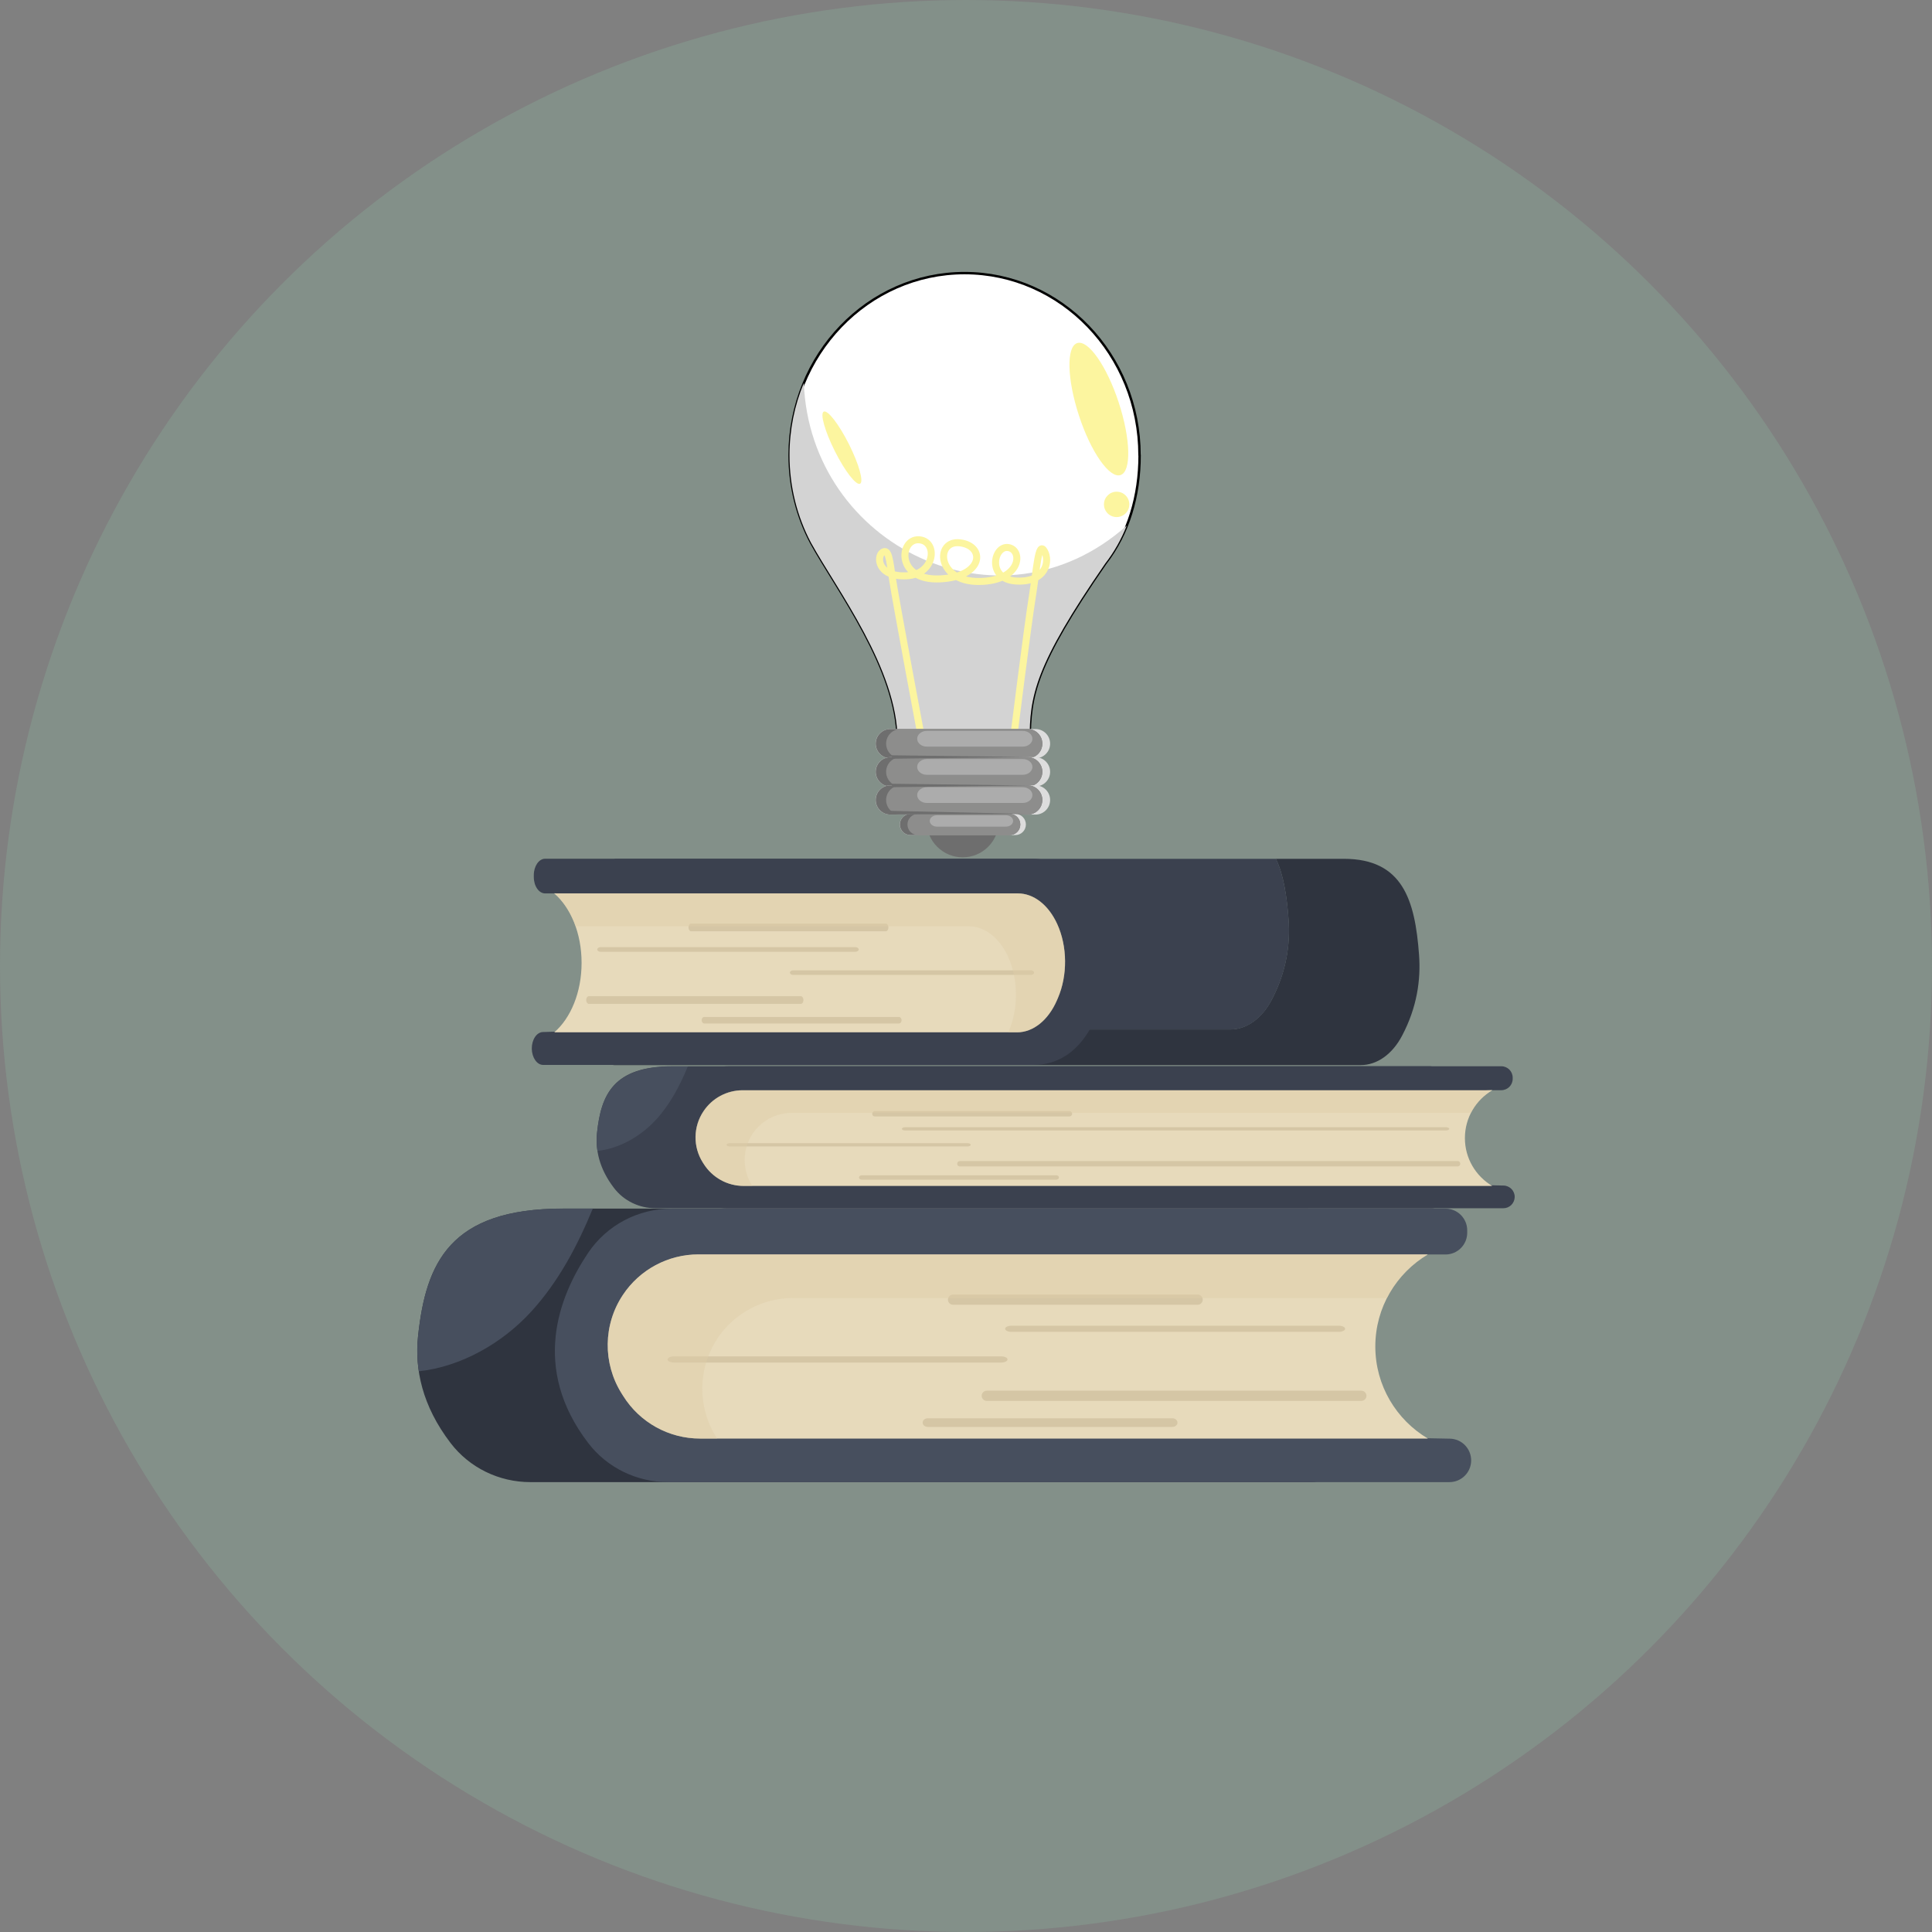 <?xml version="1.0" encoding="UTF-8"?>
<svg xmlns="http://www.w3.org/2000/svg" viewBox="0 0 200.98 200.98">
  <rect x="0" y="0" width="200.98" height="200.98" fill="#808080" stroke="none"/>
  <defs>
    <style>
      .cls-1 {
        fill: #ddd;
      }

      .cls-2 {
        fill: #d3d3d3;
      }

      .cls-2, .cls-3 {
        mix-blend-mode: multiply;
      }

      .cls-4, .cls-5 {
        isolation: isolate;
      }

      .cls-6 {
        fill: #8d8d8c;
      }

      .cls-7 {
        fill: #fff;
        stroke: #000;
        stroke-width: .25px;
      }

      .cls-7, .cls-8 {
        stroke-miterlimit: 10;
      }

      .cls-9 {
        fill: #2f343f;
      }

      .cls-5 {
        fill: #8dc3a6;
        opacity: .25;
      }

      .cls-10 {
        fill: #fcf59f;
      }

      .cls-11 {
        fill: #e7dabb;
      }

      .cls-12 {
        fill: #474f5e;
      }

      .cls-13 {
        fill: #3b414f;
      }

      .cls-3 {
        fill: #ddcca7;
        opacity: .46;
      }

      .cls-14 {
        fill: #acacac;
      }

      .cls-15 {
        fill: #d5c6a5;
      }

      .cls-16 {
        fill: #6e6e6e;
      }

      .cls-8 {
        fill: none;
        stroke: #fcf59f;
        stroke-width: .73px;
      }
    </style>
  </defs>
  <g class="cls-4">
    <g id="OBJECTS">
      <circle class="cls-5" cx="100.49" cy="100.49" r="100.49"/>
      <path class="cls-9" d="m147.62,99.34c-.42-5.73-1.71-10-7.83-10h-7.06c.8,1.69,1.13,3.86,1.31,6.3.19,2.57-.21,5.44-1.76,8.38-1.02,1.94-2.62,3.07-4.31,3.07h-53.27s0,.04,0,.04l-10.81.25c-.65.02-1.16.8-1.15,1.74.01.93.53,1.68,1.18,1.68h77.63c1.69,0,3.29-1.12,4.31-3.07,1.55-2.94,1.95-5.81,1.76-8.38Z"/>
      <path class="cls-13" d="m132.29,104.02c1.55-2.94,1.95-5.81,1.76-8.38-.18-2.44-.52-4.61-1.31-6.3h-68.6c-.65,0-1.18.76-1.18,1.71v.19c0,.94.53,1.71,1.18,1.71h.95c6.01.07,9.42,13.35,9.62,14.15h53.27c1.69,0,3.29-1.12,4.31-3.07Z"/>
      <path class="cls-13" d="m57.66,92.94h-.95c-.65,0-1.18-.76-1.18-1.71v-.19c0-.94.53-1.71,1.18-1.71h50.63c10.47,0,10.12,21.45.2,21.45h-51.04c-.64,0-1.16-.75-1.18-1.68-.01-.94.5-1.72,1.15-1.74l9.01-.25s-1.63-14.11-7.83-14.19Z"/>
      <path class="cls-11" d="m60.5,100.16h0c0-3.08-1.14-5.76-2.84-7.22h48.23c1.64,0,3.17,1.19,4.08,3.17h0c1.07,2.33,1.1,5.35.07,7.73l-.09.21c-.9,2.08-2.47,3.34-4.15,3.34h-48.14c1.7-1.46,2.84-4.15,2.84-7.22Z"/>
      <path class="cls-15" d="m71.9,96.08h20.24c.15,0,.28.18.28.4s-.12.4-.28.4h-20.24c-.15,0-.28-.18-.28-.4s.12-.4.28-.4Z"/>
      <path class="cls-15" d="m61.26,103.63h22.04c.15,0,.28.18.28.4s-.12.4-.28.4h-22.04c-.15,0-.28-.18-.28-.4s.12-.4.28-.4Z"/>
      <path class="cls-15" d="m73.27,105.79h20.24c.15,0,.28.15.28.34s-.12.34-.28.34h-20.24c-.15,0-.28-.15-.28-.34s.12-.34.28-.34Z"/>
      <path class="cls-15" d="m62.47,98.53h26.52c.19,0,.34.11.34.24s-.15.24-.34.24h-26.52c-.19,0-.34-.11-.34-.24s.15-.24.34-.24Z"/>
      <path class="cls-15" d="m82.51,100.94h24.72c.19,0,.34.11.34.24s-.15.24-.34.24h-24.72c-.19,0-.34-.11-.34-.24s.15-.24.34-.24Z"/>
      <path class="cls-3" d="m104.87,99.53c-.91-1.98-2.44-3.17-4.08-3.17h-40.91c-.5-1.42-1.27-2.61-2.21-3.42h48.23c1.64,0,3.17,1.19,4.08,3.17h0c1.07,2.33,1.1,5.35.07,7.73l-.09.21c-.9,2.08-2.47,3.34-4.15,3.34h-.92l.05-.12c1.02-2.37.99-5.4-.07-7.73Z"/>
      <path class="cls-13" d="m147.8,113.41h.95c.65,0,1.18-.53,1.18-1.18v-.13c0-.65-.53-1.18-1.18-1.18h-78.81c-6.12,0-7.41,2.94-7.83,6.89-.19,1.77.21,3.75,1.76,5.77,1.02,1.34,2.63,2.11,4.31,2.11h80.78c.64,0,1.16-.51,1.18-1.16h0c.01-.65-.5-1.18-1.15-1.2l-40.55-.17s33.17-9.72,39.37-9.77Z"/>
      <path class="cls-13" d="m155.23,113.41h.95c.65,0,1.18-.53,1.18-1.18v-.13c0-.65-.53-1.18-1.18-1.18h-80.37c-1.81,0-3.5.89-4.51,2.38-1.6,2.37-3.09,6.24,0,10.28,1.02,1.34,2.62,2.11,4.31,2.11h80.78c.64,0,1.16-.51,1.18-1.16h0c.01-.65-.5-1.18-1.15-1.2l-9.01-.17s1.63-9.72,7.83-9.77Z"/>
      <path class="cls-11" d="m152.39,118.39h0c0-2.12,1.14-3.97,2.84-4.97h-77.97c-1.64,0-3.17.82-4.08,2.19h0c-1.07,1.6-1.1,3.69-.07,5.32l.09.14c.9,1.43,2.47,2.3,4.15,2.3h77.88c-1.7-1.01-2.84-2.86-2.84-4.97Z"/>
      <path class="cls-15" d="m111.25,115.58h-20.24c-.15,0-.28.12-.28.28s.12.28.28.28h20.24c.15,0,.28-.12.28-.28s-.12-.28-.28-.28Z"/>
      <path class="cls-15" d="m151.63,120.78h-51.78c-.15,0-.28.12-.28.28s.12.28.28.28h51.78c.15,0,.28-.12.28-.28s-.12-.28-.28-.28Z"/>
      <path class="cls-15" d="m109.88,122.26h-20.24c-.15,0-.28.1-.28.23s.12.23.28.23h20.24c.15,0,.28-.1.28-.23s-.12-.23-.28-.23Z"/>
      <path class="cls-15" d="m150.42,117.26h-56.26c-.19,0-.34.08-.34.17s.15.17.34.17h56.26c.19,0,.34-.08.34-.17s-.15-.17-.34-.17Z"/>
      <path class="cls-15" d="m100.64,118.92h-24.72c-.19,0-.34.08-.34.17s.15.17.34.17h24.72c.19,0,.34-.08.34-.17s-.15-.17-.34-.17Z"/>
      <path class="cls-3" d="m78.28,117.96c.91-1.37,2.44-2.19,4.08-2.19h70.65c.5-.98,1.27-1.8,2.21-2.36h-77.97c-1.64,0-3.17.82-4.08,2.19h0c-1.07,1.6-1.1,3.69-.07,5.32l.09.14c.9,1.43,2.47,2.3,4.15,2.3h.92l-.05-.08c-1.02-1.63-.99-3.72.07-5.32Z"/>
      <path class="cls-12" d="m68.23,116.5c1.47-1.61,2.49-3.54,3.32-5.56h-1.61c-6.12,0-7.41,2.94-7.83,6.89-.07.61-.06,1.25.04,1.9,2.27-.25,4.5-1.51,6.07-3.23Z"/>
      <path class="cls-9" d="m134.24,130.5h1.83c1.25,0,2.26-1.01,2.26-2.26v-.25c0-1.25-1.01-2.26-2.26-2.26H58.57c-11.79,0-14.27,5.66-15.08,13.27-.36,3.41.41,7.22,3.38,11.11,1.97,2.58,5.05,4.07,8.3,4.07h81.29c1.24,0,2.24-.99,2.26-2.22h0c.02-1.25-.97-2.28-2.22-2.3l-17.35-.33s3.14-18.72,15.07-18.81Z"/>
      <path class="cls-12" d="m148.54,130.5h1.83c1.25,0,2.26-1.01,2.26-2.26v-.25c0-1.25-1.01-2.26-2.26-2.26h-80.5c-3.48,0-6.74,1.71-8.68,4.59-3.08,4.57-5.95,12.01,0,19.79,1.97,2.58,5.05,4.07,8.3,4.07h81.29c1.24,0,2.24-.99,2.26-2.22h0c.02-1.25-.97-2.28-2.22-2.3l-17.35-.33s3.14-18.72,15.07-18.81Z"/>
      <path class="cls-11" d="m143.07,140.07h0c0-4.08,2.2-7.64,5.47-9.58h-75.88c-3.16,0-6.11,1.58-7.86,4.21h0c-2.06,3.09-2.11,7.1-.14,10.25l.17.27c1.73,2.76,4.75,4.43,8,4.43h75.71c-3.27-1.94-5.47-5.5-5.47-9.58Z"/>
      <path class="cls-15" d="m124.59,134.67h-25.45c-.29,0-.53.24-.53.53s.24.53.53.53h25.45c.29,0,.53-.24.53-.53s-.24-.53-.53-.53Z"/>
      <path class="cls-15" d="m141.62,144.67h-38.97c-.29,0-.53.24-.53.53s.24.53.53.53h38.97c.29,0,.53-.24.53-.53s-.24-.53-.53-.53Z"/>
      <path class="cls-15" d="m121.96,147.54h-25.45c-.29,0-.53.2-.53.45s.24.45.53.45h25.45c.29,0,.53-.2.53-.45s-.24-.45-.53-.45Z"/>
      <path class="cls-15" d="m139.28,137.91h-34.07c-.36,0-.65.15-.65.32s.29.32.65.32h34.07c.36,0,.65-.15.65-.32s-.29-.32-.65-.32Z"/>
      <path class="cls-15" d="m104.16,141.1h-34.07c-.36,0-.65.15-.65.32s.29.32.65.32h34.07c.36,0,.65-.15.65-.32s-.29-.32-.65-.32Z"/>
      <path class="cls-3" d="m74.63,139.24c1.75-2.63,4.7-4.21,7.86-4.21h61.79c.96-1.89,2.45-3.46,4.26-4.54h-75.88c-3.16,0-6.11,1.58-7.86,4.21h0c-2.06,3.09-2.11,7.1-.14,10.25l.17.27c1.73,2.76,4.75,4.43,8,4.43h1.77l-.1-.16c-1.97-3.15-1.92-7.16.14-10.25Z"/>
      <path class="cls-12" d="m55.27,136.43c2.83-3.1,4.79-6.81,6.4-10.71h-3.1c-11.79,0-14.27,5.66-15.08,13.27-.13,1.18-.11,2.4.08,3.66,4.37-.47,8.67-2.9,11.69-6.21Z"/>
      <g>
        <circle class="cls-16" cx="100.14" cy="85.44" r="3.75" transform="translate(-31.08 95.83) rotate(-45)"/>
        <path class="cls-7" d="m118.54,47.35c0-10.46-8.15-18.94-18.2-18.94s-18.2,8.48-18.2,18.94c0,3.3.81,6.41,2.24,9.11,2.71,4.91,9,13.15,9,20.54,0,6.04,13.74,4.62,13.74,0s.52-7.75,7.86-18.38c2.41-3.11,3.57-7.04,3.57-11.26Z"/>
        <path class="cls-2" d="m83.62,39.84c-.96,2.3-1.49,4.84-1.49,7.52,0,3.3.81,6.41,2.24,9.11,2.71,4.91,9,13.15,9,20.54,0,6.04,13.74,4.62,13.74,0s.52-7.75,7.86-18.38c.93-1.2,1.68-2.53,2.24-3.95-13.21,11.77-32.93,2.07-33.59-14.83Z"/>
        <path class="cls-8" d="m95.92,77.08s-2.76-14.69-3.07-16.82c-.32-2.12-.41-3.21-1.04-2.8-.63.41-.54,2.58,2.49,2.44,3.03-.14,3.3-3.66,1.27-3.75-2.03-.09-2.4,4.29,2.22,4.07,4.61-.23,4.7-3.44,2.08-3.75-2.62-.32-2.44,4.07,1.99,4.02,4.43-.05,4.57-3.3,3.03-3.53s-2.26,3.3.81,3.48c3.07.18,3.57-2.03,2.94-3.12-.63-1.08-.77,1.76-1.27,4.88-.5,3.12-1.94,14.65-1.94,14.65"/>
        <g>
          <path class="cls-1" d="m107.72,75.84h-15.11c-.84,0-1.52.68-1.52,1.52s.68,1.52,1.52,1.52h15.11c.84,0,1.52-.68,1.52-1.52s-.68-1.52-1.52-1.52Z"/>
          <path class="cls-16" d="m106.91,75.84h-14.29c-.84,0-1.52.68-1.52,1.52s.68,1.52,1.52,1.52h14.29c.84,0,1.52-.68,1.52-1.52s-.68-1.52-1.52-1.52Z"/>
          <path class="cls-6" d="m106.91,75.84h-13.21c-.84,0-1.52.68-1.52,1.52s.68,1.52,1.52,1.52h13.21c.84,0,1.52-.68,1.52-1.52s-.68-1.52-1.52-1.52Z"/>
          <path class="cls-14" d="m106.39,76.03h-9.97c-.56,0-1.01.37-1.01.82s.45.82,1.01.82h9.97c.56,0,1.01-.37,1.01-.82s-.45-.82-1.01-.82Z"/>
        </g>
        <g>
          <path class="cls-1" d="m107.72,78.77h-15.11c-.84,0-1.52.68-1.52,1.52s.68,1.52,1.52,1.52h15.11c.84,0,1.52-.68,1.52-1.52s-.68-1.52-1.52-1.52Z"/>
          <path class="cls-16" d="m106.91,78.77h-14.29c-.84,0-1.52.68-1.52,1.52s.68,1.52,1.52,1.52h14.29c.84,0,1.52-.68,1.52-1.52s-.68-1.52-1.52-1.52Z"/>
          <path class="cls-6" d="m106.91,78.77h-13.21c-.84,0-1.52.68-1.52,1.52s.68,1.52,1.52,1.52h13.21c.84,0,1.52-.68,1.52-1.52s-.68-1.52-1.52-1.52Z"/>
          <path class="cls-14" d="m106.39,78.96h-9.97c-.56,0-1.01.37-1.01.82s.45.82,1.01.82h9.97c.56,0,1.01-.37,1.01-.82s-.45-.82-1.01-.82Z"/>
        </g>
        <g>
          <path class="cls-1" d="m107.72,81.7h-15.11c-.84,0-1.52.68-1.52,1.52s.68,1.52,1.52,1.52h15.11c.84,0,1.52-.68,1.52-1.52s-.68-1.52-1.52-1.52Z"/>
          <path class="cls-16" d="m106.91,81.7h-14.29c-.84,0-1.52.68-1.52,1.52s.68,1.52,1.52,1.52h14.29c.84,0,1.52-.68,1.52-1.52s-.68-1.52-1.52-1.52Z"/>
          <path class="cls-6" d="m106.91,81.7h-13.21c-.84,0-1.52.68-1.52,1.52s.68,1.52,1.52,1.52h13.21c.84,0,1.52-.68,1.52-1.52s-.68-1.52-1.52-1.52Z"/>
          <path class="cls-14" d="m106.39,81.89h-9.97c-.56,0-1.01.37-1.01.82s.45.82,1.01.82h9.97c.56,0,1.01-.37,1.01-.82s-.45-.82-1.01-.82Z"/>
        </g>
        <g>
          <path class="cls-1" d="m105.62,84.67h-10.92c-.61,0-1.1.49-1.1,1.1s.49,1.1,1.1,1.1h10.92c.61,0,1.1-.49,1.1-1.1s-.49-1.1-1.1-1.1Z"/>
          <path class="cls-16" d="m105.04,84.67h-10.33c-.61,0-1.1.49-1.1,1.1s.49,1.1,1.1,1.1h10.33c.61,0,1.1-.49,1.1-1.1s-.49-1.1-1.1-1.1Z"/>
          <path class="cls-6" d="m105.04,84.67h-9.54c-.61,0-1.1.49-1.1,1.1s.49,1.1,1.1,1.1h9.54c.61,0,1.1-.49,1.1-1.1s-.49-1.1-1.1-1.1Z"/>
          <path class="cls-14" d="m104.66,84.81h-7.21c-.4,0-.73.27-.73.59s.33.59.73.59h7.21c.4,0,.73-.27.73-.59s-.33-.59-.73-.59Z"/>
        </g>
        <polygon class="cls-16" points="92.78 78.57 106.81 78.75 92.78 78.93 92.78 78.57 92.78 78.57"/>
        <polygon class="cls-16" points="92.78 81.53 106.81 81.71 92.78 81.89 92.78 81.53 92.78 81.53"/>
        <polygon class="cls-16" points="92.56 84.35 106.81 84.67 92.56 84.72 92.56 84.35 92.56 84.35"/>
        <path class="cls-10" d="m116.56,49.42c-1.14.37-3.08-2.39-4.32-6.19-1.24-3.79-1.33-7.17-.18-7.54,1.14-.37,3.08,2.39,4.32,6.19,1.24,3.79,1.33,7.17.18,7.54Z"/>
        <circle class="cls-10" cx="116.16" cy="52.47" r="1.32"/>
        <path class="cls-10" d="m85.69,42.82c.41-.2,1.58,1.31,2.62,3.38,1.04,2.07,1.56,3.92,1.16,4.12-.41.2-1.58-1.31-2.62-3.38-1.04-2.07-1.56-3.92-1.16-4.12Z"/>
      </g>
    </g>
  </g>
</svg>